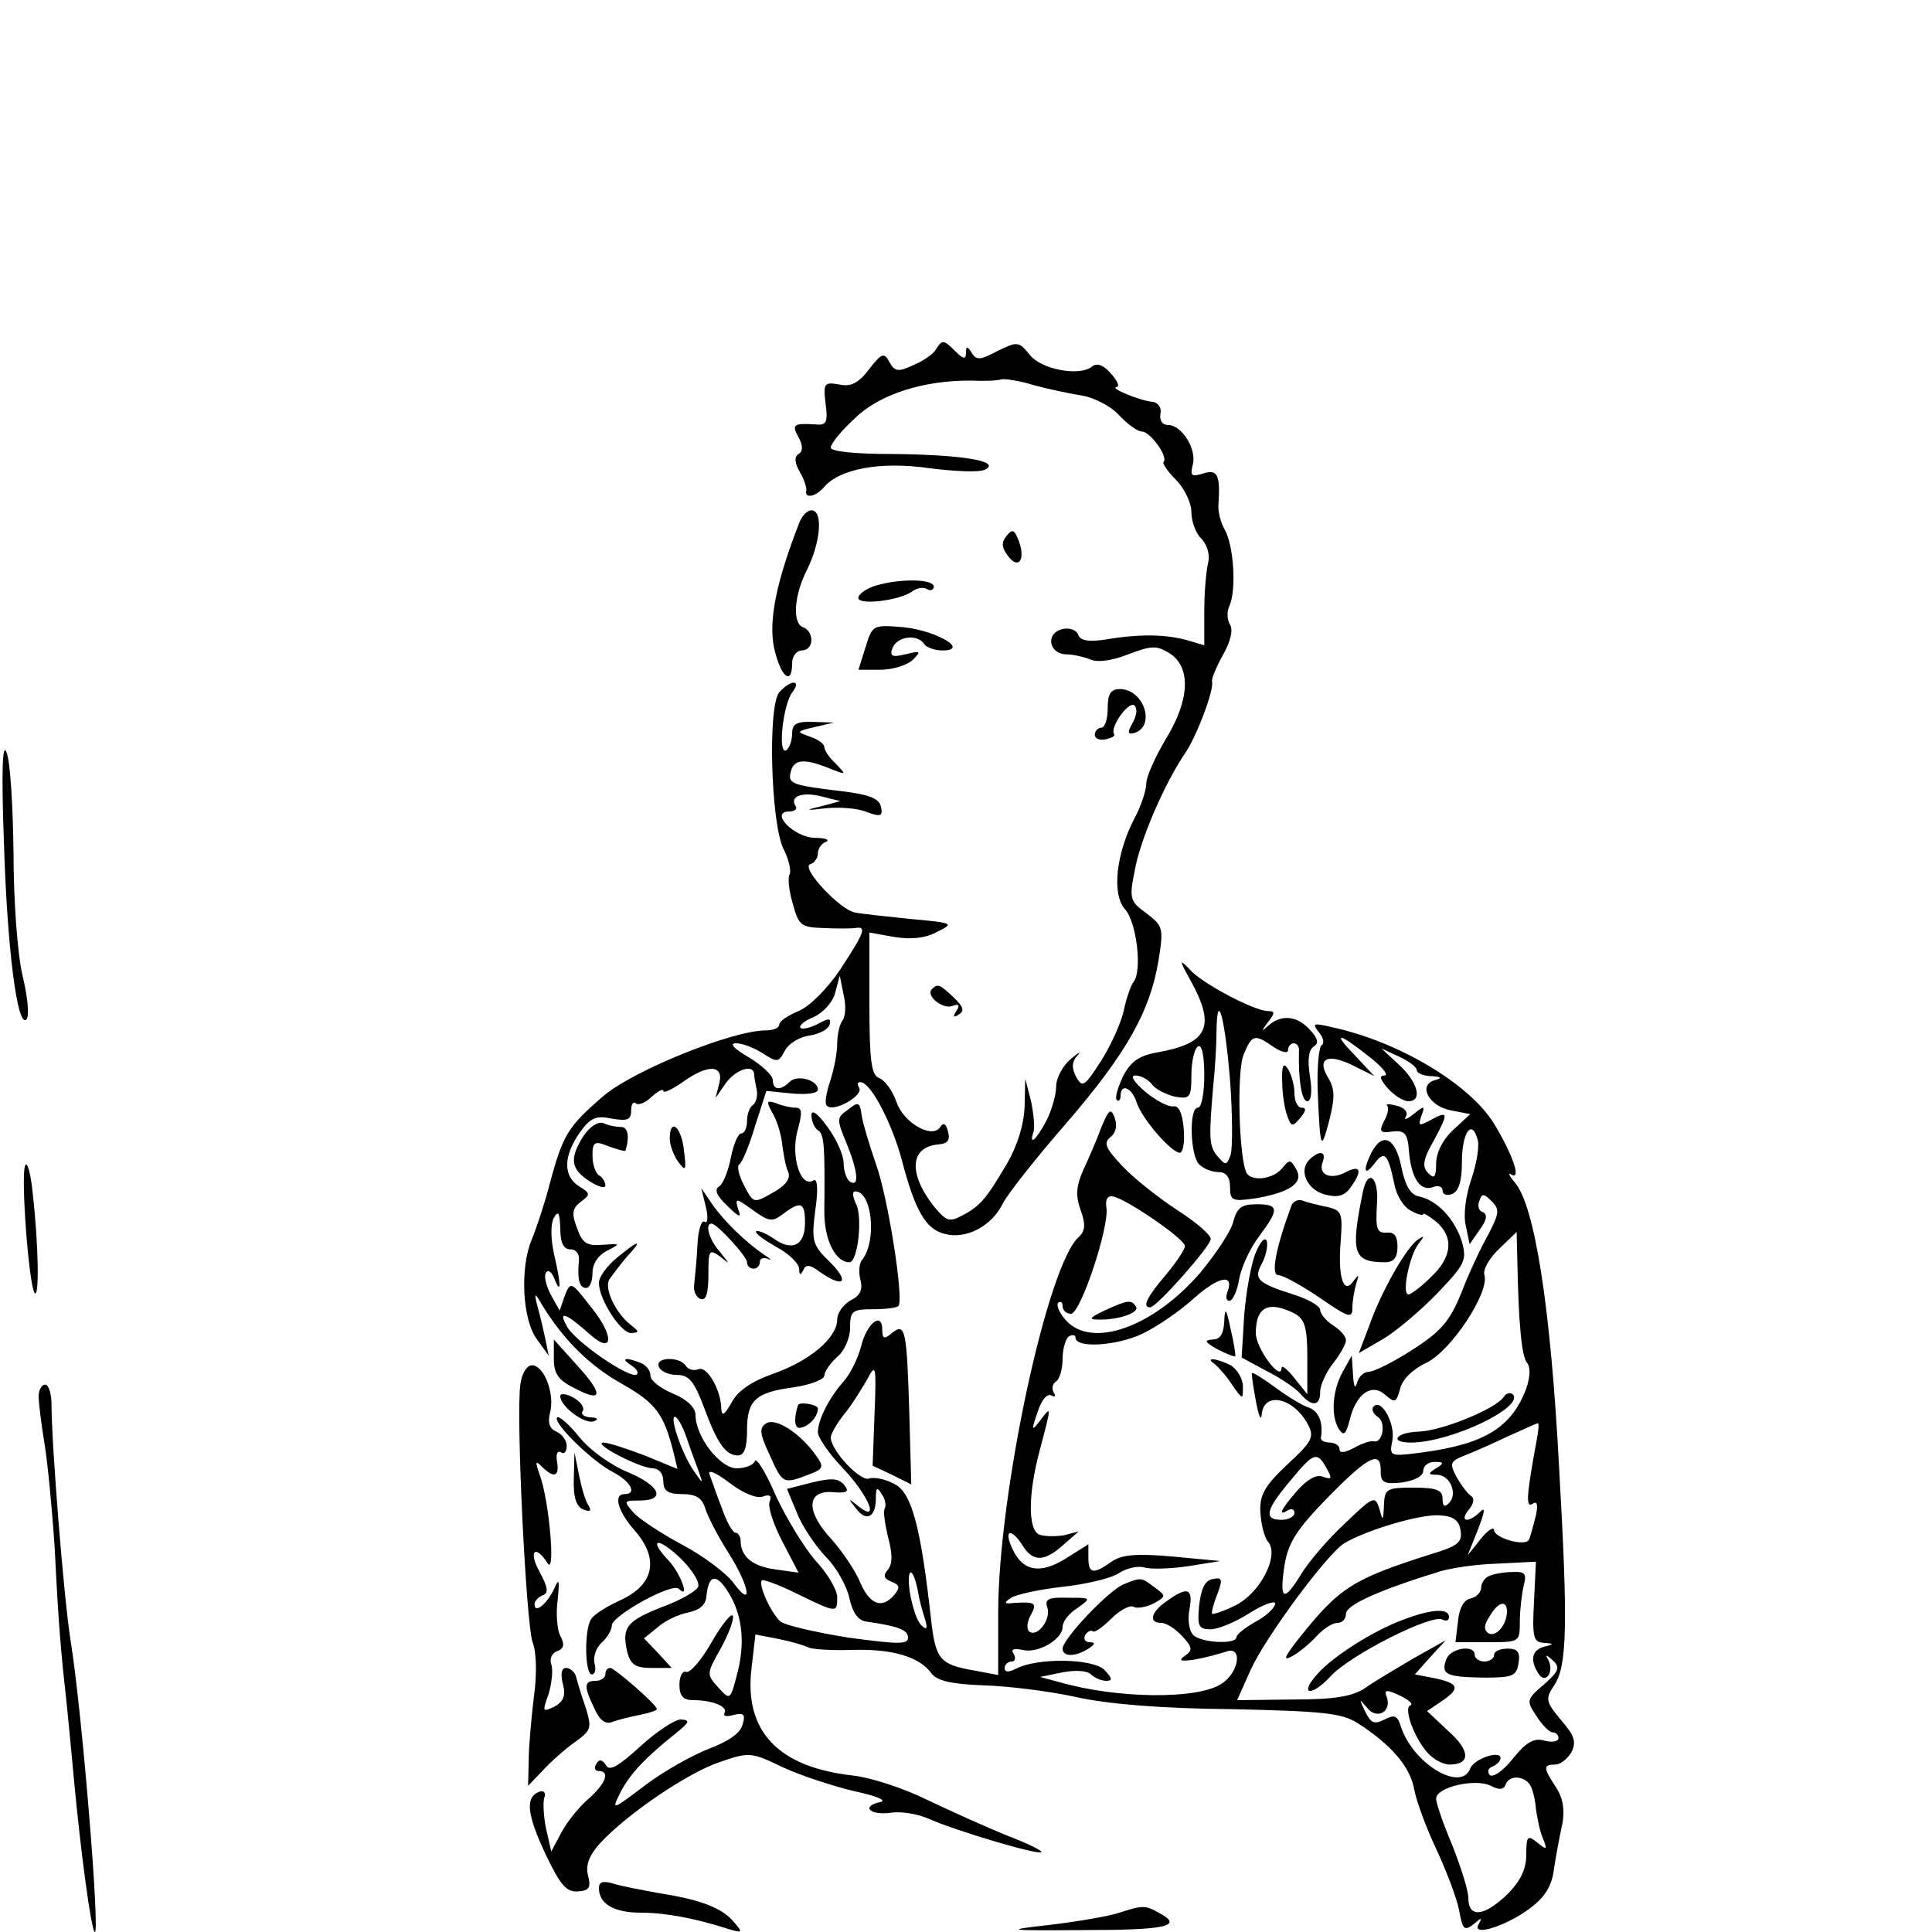 <?xml version="1.0" standalone="no"?>
<!DOCTYPE svg PUBLIC "-//W3C//DTD SVG 20010904//EN"
 "http://www.w3.org/TR/2001/REC-SVG-20010904/DTD/svg10.dtd">
<svg version="1.0" xmlns="http://www.w3.org/2000/svg"
 width="300pt" height="300pt" viewBox="0 0 300 300"
 preserveAspectRatio="xMidYMid meet">
<g transform="translate(0,300) scale(0.1,-0.1)"
fill="#000000" stroke="none">
<path d="M1453 2457 c-4 -7 -20 -18 -35 -24 -23 -11 -29 -10 -37 5 -8 15 -12
14 -32 -12 -16 -21 -28 -27 -46 -23 -23 4 -25 2 -21 -30 4 -29 1 -34 -16 -32
-34 2 -37 0 -26 -20 7 -13 7 -22 0 -26 -7 -4 -6 -14 2 -28 7 -12 11 -25 10
-29 -3 -13 15 -9 27 5 24 29 88 41 164 30 40 -5 79 -7 87 -2 25 13 -37 23
-142 24 -62 0 -98 4 -98 10 0 6 17 27 38 46 38 37 107 59 182 58 19 -1 40 0
45 2 6 1 28 -2 50 -9 22 -6 55 -13 74 -16 19 -3 45 -16 58 -30 13 -14 29 -26
36 -26 13 0 41 -39 34 -47 -3 -2 6 -15 19 -28 13 -13 24 -36 24 -50 0 -15 7
-34 16 -42 9 -10 13 -25 10 -37 -3 -12 -6 -45 -6 -75 l0 -53 -27 8 c-33 9 -73
10 -126 1 -27 -4 -40 -2 -43 8 -3 7 -14 11 -25 8 -26 -7 -20 -38 6 -39 11 0
28 -4 38 -8 11 -5 34 -2 59 8 37 14 44 14 65 1 33 -22 30 -73 -7 -133 -16 -27
-30 -58 -30 -68 0 -11 -8 -35 -18 -54 -29 -55 -36 -119 -15 -142 18 -20 27
-96 13 -113 -4 -5 -11 -25 -15 -44 -4 -19 -20 -54 -35 -78 -26 -40 -29 -43
-39 -25 -7 13 -7 23 2 33 7 7 2 5 -10 -5 -13 -11 -23 -30 -23 -43 0 -13 -7
-37 -15 -53 -16 -30 -28 -41 -20 -17 2 6 0 28 -4 47 l-9 35 -1 -43 c-1 -28
-11 -61 -28 -90 -32 -54 -41 -65 -70 -80 -19 -10 -24 -8 -43 15 -40 51 -37 92
7 96 14 1 19 6 15 20 -3 12 -7 15 -12 7 -12 -19 -57 6 -68 39 -6 17 -18 34
-27 37 -12 5 -15 26 -15 116 l0 110 39 -7 c26 -4 48 -2 66 8 27 13 26 14 -41
20 -38 4 -77 8 -86 10 -24 4 -85 70 -70 75 7 2 12 10 12 17 0 7 6 16 13 18 6
3 -2 6 -18 6 -33 1 -71 41 -39 41 8 0 13 4 9 9 -9 15 12 22 42 14 l28 -7 -30
-8 c-26 -6 -25 -7 8 -3 21 2 50 0 63 -6 22 -8 25 -6 22 8 -3 14 -19 20 -74 26
-65 8 -71 11 -66 29 5 20 22 21 67 2 19 -7 19 -7 3 10 -10 9 -18 21 -18 26 0
5 -10 12 -22 16 -22 8 -22 8 7 15 l30 7 -32 1 c-26 1 -33 -3 -33 -18 0 -11 -4
-22 -9 -26 -14 -8 -5 73 10 91 6 8 7 14 1 14 -5 0 -15 -7 -22 -15 -18 -22 -13
-200 6 -242 9 -17 13 -36 10 -41 -3 -5 -1 -25 5 -45 9 -34 13 -37 47 -38 20
-1 43 -1 50 0 18 3 15 -6 -23 -64 -20 -30 -48 -58 -65 -65 -17 -7 -30 -16 -30
-21 0 -5 -9 -9 -21 -9 -51 0 -203 -61 -251 -101 -56 -48 -64 -61 -84 -136 -8
-31 -21 -70 -28 -87 -19 -44 -15 -126 8 -156 l18 -25 -5 25 c-3 14 -8 36 -12
50 -6 23 -5 24 6 5 34 -56 75 -96 125 -124 53 -30 65 -47 80 -107 l6 -25 -51
21 c-29 11 -57 20 -64 20 -18 -1 55 -39 76 -40 10 0 17 -8 17 -20 0 -15 7 -20
29 -20 22 0 31 -6 36 -22 4 -13 20 -44 36 -69 33 -52 39 -89 8 -47 -11 15 -47
42 -79 59 -32 17 -67 40 -76 50 -16 18 -16 19 9 19 42 0 32 23 -18 44 -25 10
-59 34 -75 54 -16 20 -32 34 -35 31 -7 -8 54 -68 87 -85 27 -14 38 -34 18 -34
-18 0 -11 -26 15 -56 39 -44 31 -84 -20 -108 -22 -10 -43 -23 -47 -30 -11 -16
-10 -86 1 -86 5 0 7 8 4 18 -2 10 3 24 11 31 9 8 16 20 16 27 0 15 94 67 104
57 18 -18 3 24 -16 44 -33 35 -16 37 20 2 17 -17 29 -36 26 -43 -2 -6 -27 -21
-55 -31 -56 -22 -64 -32 -55 -70 5 -20 13 -25 38 -25 l31 0 -21 23 -22 23 21
17 c11 10 32 20 47 23 19 4 28 12 29 26 3 30 13 35 29 13 25 -35 32 -79 20
-129 -12 -47 -12 -47 -31 -26 -18 20 -18 21 4 60 12 22 21 45 19 51 -2 5 -17
-13 -33 -41 -16 -28 -34 -49 -40 -46 -5 2 -10 -7 -10 -20 0 -18 6 -24 22 -24
29 0 54 -10 48 -20 -3 -5 4 -6 14 -3 16 4 19 1 14 -15 -3 -13 -22 -26 -51 -37
-26 -10 -71 -35 -100 -57 -53 -40 -53 -40 -38 -10 15 28 37 52 86 91 21 17 22
20 7 21 -9 0 -38 -19 -63 -42 -34 -31 -48 -39 -53 -29 -6 9 -11 10 -15 2 -4
-6 -2 -11 3 -11 19 0 12 -19 -15 -43 -14 -12 -33 -35 -42 -52 l-16 -30 -8 35
c-4 19 -5 41 -3 48 3 8 0 12 -7 10 -23 -8 -20 -35 9 -97 23 -48 32 -59 50 -58
18 1 21 6 16 25 -4 16 2 31 18 49 42 46 138 111 187 127 46 16 49 15 97 -8 28
-13 77 -29 110 -37 33 -7 52 -14 43 -17 -31 -6 -19 -21 14 -17 17 3 45 -2 62
-10 41 -18 168 -56 173 -51 2 2 -22 14 -54 26 -32 13 -87 38 -123 55 -36 18
-88 35 -116 38 -116 13 -169 69 -157 167 l6 52 36 -7 c20 -4 40 -10 46 -13 5
-3 35 -5 67 -4 62 2 105 -10 124 -36 9 -12 30 -17 81 -19 37 -1 102 -9 143
-18 49 -11 132 -18 242 -19 140 -3 171 -6 195 -21 52 -33 83 -68 89 -104 4
-20 20 -63 36 -96 15 -33 31 -75 34 -93 5 -28 8 -31 22 -20 13 11 14 11 8 0
-12 -20 43 -3 80 25 23 17 34 35 37 61 3 20 9 52 13 70 4 22 1 40 -10 57 -20
30 -20 35 -1 35 8 0 19 9 25 19 8 16 5 26 -16 50 -24 29 -25 33 -10 55 19 30
21 91 7 336 -13 250 -38 409 -69 444 -9 11 -11 16 -5 12 16 -9 1 33 -27 79
-38 62 -149 128 -252 150 -29 7 -31 6 -20 -8 7 -8 9 -18 4 -20 -4 -3 -7 -34
-6 -69 4 -94 5 -97 18 -48 9 36 9 49 -2 67 -18 30 0 38 40 18 l32 -16 -29 31
c-37 38 -28 38 20 0 21 -16 32 -30 25 -30 -9 0 -7 -6 5 -20 10 -11 24 -20 32
-20 22 0 15 29 -14 56 l-28 26 28 -13 c15 -7 27 -16 27 -21 0 -4 10 -9 23 -9
15 -1 17 -3 6 -6 -28 -7 -11 -40 23 -47 l31 -6 -27 -25 c-16 -15 -26 -35 -26
-52 0 -21 -3 -24 -12 -15 -10 10 -9 21 9 52 23 43 22 46 -7 30 -17 -9 -18 -8
-13 7 6 16 5 17 -12 3 -10 -8 -16 -10 -12 -4 4 7 -2 14 -14 17 -12 3 -18 3
-15 0 3 -3 1 -14 -5 -24 -8 -16 -6 -19 13 -16 20 2 24 -3 26 -33 4 -41 18 -61
38 -53 8 3 14 0 14 -6 0 -6 7 -8 15 -5 10 4 15 20 15 49 0 46 15 68 24 37 4
-10 -1 -38 -9 -62 -9 -26 -13 -56 -9 -73 l6 -29 16 23 c11 15 12 24 4 27 -6 2
-8 10 -5 17 4 12 7 12 19 0 13 -13 12 -19 -5 -52 -12 -21 -31 -62 -42 -91 -18
-44 -32 -60 -76 -88 -29 -19 -60 -34 -67 -34 -8 0 -17 -8 -19 -18 -3 -10 -5
-4 -6 13 l-2 30 -14 -25 c-16 -29 -19 -68 -6 -89 8 -12 11 -8 17 15 10 40 34
57 55 38 15 -13 17 -12 23 9 3 15 20 31 41 41 38 18 98 109 90 136 -3 8 8 27
23 41 l27 26 1 -41 c2 -105 7 -152 15 -162 6 -7 5 -22 -1 -40 -23 -61 -65 -86
-159 -99 -53 -7 -54 -7 -49 18 5 26 -17 66 -29 53 -4 -4 -1 -11 6 -16 14 -8 8
-42 -6 -38 -4 1 -18 -3 -30 -10 -15 -8 -23 -9 -23 -2 0 5 -7 10 -15 10 -8 0
-14 3 -14 7 4 24 -3 41 -18 47 -10 3 -33 17 -52 31 -19 14 -35 24 -37 23 -1
-2 2 -21 6 -43 4 -22 8 -32 9 -23 2 38 49 29 72 -14 10 -19 7 -26 -32 -62 -35
-33 -43 -47 -42 -73 1 -19 6 -40 12 -47 18 -21 -12 -80 -51 -99 -18 -9 -34
-14 -36 -13 -1 2 2 15 8 30 9 24 8 27 -7 24 -12 -2 -18 -15 -21 -41 -3 -32 -1
-37 18 -37 11 0 38 11 60 25 22 14 40 20 40 15 0 -6 -13 -19 -30 -28 -16 -9
-30 -20 -30 -24 0 -12 -55 -9 -67 3 -7 7 -9 25 -6 40 6 33 -3 36 -35 13 -25
-17 -29 -34 -9 -34 8 0 22 -9 33 -21 16 -17 16 -22 4 -30 -11 -8 -7 -9 15 -6
17 3 38 9 48 12 27 11 22 -32 -7 -50 -37 -24 -161 -23 -251 3 l-30 8 34 7 c20
4 39 3 45 -3 5 -5 16 -10 24 -10 10 0 9 4 -3 17 -19 18 -104 19 -137 2 -12 -6
-18 -6 -18 1 0 5 5 10 11 10 5 0 7 5 3 12 -5 7 0 9 14 6 23 -6 62 16 62 36 0
8 10 21 23 29 22 16 22 16 -15 16 -29 1 -36 -2 -32 -14 7 -18 -14 -47 -27 -39
-5 3 -5 14 1 25 11 20 8 22 -25 20 -16 -2 -17 0 -5 8 8 5 44 13 80 17 36 4 75
13 87 21 12 8 30 12 40 9 10 -3 41 -2 68 2 l50 8 -74 7 c-57 5 -79 3 -95 -8
-28 -20 -36 -19 -36 6 l0 21 -35 -22 c-40 -25 -67 -20 -83 15 -14 30 -2 33 16
5 16 -26 34 -25 63 1 l24 21 -23 -6 c-13 -2 -30 -2 -38 1 -18 7 -18 63 1 133
18 68 18 68 0 44 -13 -17 -14 -16 -4 13 6 19 15 30 22 26 5 -3 7 -1 3 5 -3 6
-2 13 4 17 5 3 10 19 10 35 0 16 5 32 10 35 6 3 10 2 10 -2 0 -17 64 -13 104
6 23 11 59 36 80 55 38 34 63 39 52 10 -3 -8 -2 -14 3 -14 5 0 12 15 15 33 3
18 17 49 31 67 32 43 31 50 -4 50 -23 0 -30 -5 -36 -27 -3 -14 -27 -50 -51
-79 -73 -85 -169 -119 -209 -74 -10 11 -15 23 -12 27 4 3 7 1 7 -5 0 -7 6 -12
13 -12 15 0 60 136 55 165 -2 13 2 19 11 17 22 -5 111 -66 111 -77 0 -5 -14
-26 -30 -45 -29 -34 -37 -50 -24 -50 10 0 94 95 94 106 0 7 -24 27 -52 45 -29
19 -67 49 -85 68 -26 28 -30 36 -19 45 9 7 11 18 7 30 -6 16 -9 14 -21 -15 -7
-19 -20 -49 -28 -66 -11 -25 -12 -40 -4 -62 8 -22 7 -32 -2 -41 -49 -40 -126
-400 -126 -584 l0 -97 -37 7 c-53 9 -60 17 -67 77 -16 145 -30 198 -56 212
-14 8 -32 12 -41 9 -14 -4 -59 44 -59 64 0 5 9 21 20 35 12 14 27 39 36 54 14
27 15 24 12 -52 l-3 -81 30 -14 30 -15 -3 110 c-4 130 -6 142 -27 125 -12 -10
-15 -9 -15 5 0 29 -24 11 -33 -26 -5 -19 -17 -43 -27 -54 -23 -26 -40 -60 -40
-79 0 -8 17 -33 38 -55 41 -43 59 -87 25 -60 -16 13 -17 13 -4 -3 16 -22 31
-14 31 15 0 17 2 19 9 7 6 -8 7 -18 5 -22 -3 -4 0 -24 5 -45 7 -26 7 -41 0
-50 -8 -9 -7 -14 5 -19 13 -5 14 -9 5 -20 -19 -23 -38 -16 -53 18 -7 18 -28
49 -45 68 -40 43 -39 76 2 73 23 -2 26 1 18 11 -9 11 -21 11 -50 4 l-39 -10
15 -36 c8 -21 28 -51 45 -69 17 -17 33 -46 37 -65 5 -22 13 -34 26 -36 50 -7
65 -13 65 -25 0 -11 -17 -10 -92 0 -50 8 -98 19 -106 25 -15 13 -35 58 -29 64
2 2 27 -7 55 -21 62 -30 62 -30 62 -5 0 11 -15 37 -34 57 -18 21 -46 67 -62
102 -15 35 -30 59 -32 52 -2 -6 -15 -11 -28 -11 -26 0 -64 49 -64 83 0 11 -13
24 -35 33 -19 8 -35 20 -35 28 0 8 -7 17 -16 20 -23 9 -31 7 -14 -4 8 -5 12
-11 9 -14 -9 -9 -97 51 -109 75 -14 25 -1 20 36 -13 37 -33 38 -2 2 42 -31 40
-32 41 -41 18 l-8 -23 -14 25 c-7 14 -11 29 -7 34 3 5 9 1 13 -10 11 -27 10
-7 -1 40 -5 24 -5 46 0 55 7 12 9 8 10 -16 0 -23 5 -33 16 -33 9 0 14 -8 13
-17 -3 -30 1 -43 11 -43 6 0 10 11 10 23 0 15 9 28 23 35 21 11 21 11 -8 9
-24 -2 -31 3 -39 26 -9 23 -7 31 6 41 15 11 15 13 -3 24 -25 16 -24 47 1 83
17 24 26 27 50 22 24 -4 30 -2 30 12 0 10 3 15 7 12 3 -4 15 0 25 10 10 9 18
13 18 9 0 -4 13 2 29 13 40 29 65 28 58 -1 l-6 -23 16 23 c15 21 42 30 44 15
0 -5 2 -16 4 -25 2 -10 -1 -20 -6 -24 -5 -3 -9 -14 -9 -25 0 -10 -4 -19 -9
-19 -5 0 -12 -17 -16 -37 -4 -21 -12 -41 -18 -45 -8 -5 -5 -14 12 -30 19 -19
23 -20 17 -5 -5 17 -3 17 23 -2 25 -18 30 -19 47 -6 28 21 34 18 34 -14 0 -35
-20 -45 -49 -24 -12 8 -24 13 -27 11 -2 -3 12 -13 31 -24 19 -10 35 -25 36
-34 0 -10 2 -11 6 -3 4 10 10 10 26 -2 37 -26 47 -16 16 15 -28 27 -29 33 -23
81 5 34 3 50 -3 46 -20 -12 -35 37 -25 76 8 29 8 37 -3 37 -7 0 -21 3 -30 7
-15 5 -16 3 -4 -18 7 -13 13 -35 14 -49 2 -14 5 -32 9 -40 4 -10 -4 -21 -24
-32 -30 -17 -30 -17 -45 12 -8 15 -11 30 -7 32 4 2 15 28 24 58 l18 56 40 -4
c22 -2 40 0 40 6 0 15 -32 24 -44 12 -14 -14 -26 -13 -26 3 0 7 -17 23 -37 35
-24 14 -31 22 -20 22 10 0 28 -7 42 -16 22 -14 24 -14 34 5 6 11 23 21 38 23
14 2 28 9 31 16 3 11 0 12 -18 2 -12 -6 -24 -9 -27 -6 -3 3 6 11 21 17 15 7
30 24 33 38 l7 26 6 -30 c4 -16 3 -34 -2 -40 -4 -5 -8 -21 -8 -36 0 -14 -5
-40 -11 -58 -6 -18 -9 -35 -5 -38 10 -11 58 16 50 28 -4 7 -2 10 5 8 16 -6 46
-64 61 -119 21 -81 38 -109 67 -116 33 -9 73 12 90 47 7 14 51 70 98 124 95
110 131 175 144 254 8 50 7 53 -19 73 -25 18 -27 22 -18 66 8 47 46 135 78
182 18 26 46 100 42 112 -1 4 7 23 17 41 12 21 16 39 11 47 -5 8 -5 21 -1 29
11 24 7 93 -7 118 -7 12 -11 30 -10 40 3 44 -1 55 -23 48 -19 -6 -21 -4 -17
13 7 24 -17 62 -38 62 -9 0 -14 7 -12 18 2 9 -4 17 -12 18 -18 1 -69 22 -56
23 5 1 1 10 -9 21 -11 13 -22 17 -29 11 -19 -16 -79 -5 -97 18 -17 21 -19 21
-50 6 -26 -14 -33 -15 -40 -3 -7 11 -9 11 -9 0 0 -10 -4 -10 -16 2 -19 19 -21
19 -31 3z m-387 -1689 c6 -18 15 -42 19 -53 7 -20 7 -20 -7 0 -18 25 -39 85
-30 85 4 0 12 -15 18 -32z m1320 -5 c-16 -87 -17 -105 -6 -98 7 5 9 -2 4 -22
-4 -15 -8 -31 -10 -34 -6 -11 -54 3 -54 15 0 6 -10 0 -21 -14 l-20 -25 16 40
c10 26 12 36 4 28 -19 -19 -34 -16 -18 3 8 10 9 18 2 22 -5 4 -15 17 -22 30
-10 19 -9 23 11 31 13 5 43 18 68 30 25 11 46 21 48 21 2 0 1 -12 -2 -27z
m-326 -43 c9 -16 8 -18 -6 -13 -10 4 -24 -4 -40 -22 -26 -30 -30 -40 -14 -30
6 3 10 1 10 -4 0 -6 -9 -11 -20 -11 -28 0 -25 15 13 60 37 45 42 47 57 20z
m84 -6 c0 -16 6 -19 33 -16 20 3 33 10 33 18 0 8 8 14 18 14 14 0 15 -2 2 -10
-13 -8 -13 -10 1 -10 21 0 33 -30 19 -44 -7 -7 -10 -5 -10 7 0 13 -9 17 -45
17 -42 0 -45 -2 -46 -27 -1 -25 -2 -26 -7 -6 -7 21 -9 20 -53 -22 -26 -24 -57
-60 -69 -80 -27 -44 -34 -40 -25 17 6 34 20 55 69 105 62 63 81 72 80 37z
m-960 -38 c11 4 15 2 11 -8 -3 -8 6 -35 20 -62 l25 -48 -36 5 c-36 5 -54 20
-54 45 0 6 -4 12 -8 12 -4 0 -14 17 -21 38 -8 20 -16 44 -19 52 -4 9 9 4 30
-12 22 -17 43 -25 52 -22z m1084 -53 c3 -18 -5 -24 -45 -36 -123 -39 -143 -52
-206 -131 -22 -28 -26 -36 -11 -28 10 5 28 20 38 31 11 12 25 21 33 21 7 0 13
6 13 14 0 13 46 35 140 64 19 7 62 13 95 14 l60 3 -3 -62 c-3 -55 -1 -63 15
-64 16 -1 17 -2 1 -6 -19 -5 -23 -20 -9 -42 11 -17 25 3 15 22 -5 8 -3 8 7 -1
12 -11 10 -17 -14 -38 -27 -23 -27 -25 -11 -49 9 -14 20 -25 25 -25 5 0 9 -4
9 -9 0 -5 -10 -7 -21 -4 -17 5 -29 -2 -50 -28 -15 -19 -31 -30 -36 -25 -4 5
-2 11 5 13 6 3 12 8 12 13 0 13 -41 -1 -47 -16 -14 -38 -90 8 -108 66 -5 16
-10 18 -25 10 -16 -8 -21 -6 -30 12 -10 21 -10 21 3 6 15 -19 39 -6 30 18 -4
10 0 11 21 1 14 -7 21 -13 16 -15 -11 -4 6 -51 27 -74 9 -10 24 -18 34 -18 33
0 32 22 -2 52 l-33 31 22 15 c30 20 28 28 -10 36 l-31 6 24 27 24 26 -50 -28
c-27 -16 -61 -36 -75 -46 -19 -13 -47 -18 -112 -18 l-87 -1 21 47 c23 51 120
182 146 197 36 21 118 45 147 43 22 -1 31 -8 33 -24z m-843 -92 c2 -13 7 -32
11 -44 5 -16 3 -19 -5 -11 -7 6 -14 28 -18 50 -6 40 4 44 12 5z m913 -302 c5
15 29 14 38 -1 4 -6 8 -23 9 -37 2 -14 6 -35 11 -46 7 -18 6 -18 -9 -6 -15 12
-17 10 -17 -19 0 -22 -9 -41 -29 -61 -36 -35 -61 -38 -61 -6 0 12 -12 49 -25
82 -14 33 -25 65 -25 72 0 18 61 32 85 20 13 -7 20 -6 23 2z"/>
<path d="M2313 553 c-7 -2 -13 -11 -13 -18 0 -7 -7 -15 -16 -17 -11 -2 -18
-15 -20 -35 l-4 -33 50 0 c50 0 50 0 50 33 0 17 3 42 6 55 5 18 2 22 -17 21
-13 0 -30 -3 -36 -6z m27 -55 c0 -21 -17 -41 -29 -34 -7 5 -7 13 2 26 13 23
27 26 27 8z"/>
<path d="M2179 485 c-46 -17 -108 -56 -133 -84 -30 -33 -10 -37 21 -3 31 33
158 97 173 87 6 -3 10 -1 10 4 0 14 -26 13 -71 -4z"/>
<path d="M2246 424 c-9 -24 -1 -28 57 -29 46 0 52 2 55 23 3 17 -2 22 -17 22
-12 0 -21 -4 -21 -10 0 -5 -7 -10 -15 -10 -8 0 -15 5 -15 10 0 17 -37 11 -44
-6z"/>
<path d="M1241 2188 c-35 -90 -48 -151 -39 -194 10 -45 28 -60 28 -24 0 11 7
20 15 20 19 0 20 29 2 36 -17 6 -14 50 6 89 20 40 25 87 10 92 -7 3 -17 -6
-22 -19z"/>
<path d="M1563 2168 c-8 -10 -8 -18 2 -31 16 -22 28 -7 17 23 -7 18 -10 19
-19 8z"/>
<path d="M1361 2091 c-14 -4 -26 -12 -28 -18 -5 -14 64 -6 84 9 7 5 17 7 23 3
5 -3 10 -1 10 4 0 12 -51 13 -89 2z"/>
<path d="M1344 1995 l-11 -35 34 0 c19 0 41 7 50 15 14 14 13 15 -11 9 -21 -5
-25 -3 -20 10 7 18 39 22 49 6 3 -5 16 -10 28 -10 43 0 -7 30 -59 36 -49 4
-49 4 -60 -31z"/>
<path d="M1720 1900 c0 -16 -4 -30 -10 -30 -5 0 -10 -5 -10 -11 0 -6 8 -9 17
-7 9 2 15 5 13 8 -7 10 21 50 31 45 5 -4 5 -14 -2 -27 -9 -16 -8 -19 3 -16 33
11 14 68 -23 68 -14 0 -19 -7 -19 -30z"/>
<path d="M6 1695 c5 -168 21 -292 35 -278 5 5 2 35 -6 68 -8 34 -14 117 -14
192 -1 72 -5 142 -11 155 -6 16 -8 -28 -4 -137z"/>
<path d="M1849 1477 c39 -71 27 -97 -51 -111 -29 -5 -42 -14 -54 -37 -8 -17
-13 -33 -10 -37 3 -3 6 0 6 6 0 21 18 13 25 -10 8 -25 54 -78 67 -78 5 0 8 17
6 38 -2 24 -8 36 -16 34 -8 -1 -27 9 -44 23 -17 15 -24 25 -15 25 8 0 20 -6
26 -14 6 -8 23 -16 36 -19 23 -4 25 -1 25 34 0 21 5 41 10 44 6 4 10 -13 10
-44 0 -28 -4 -51 -10 -51 -14 0 -12 -74 2 -88 7 -7 20 -12 30 -12 12 0 18 -8
18 -23 0 -21 3 -23 38 -18 54 9 77 24 65 45 -9 16 -11 16 -22 2 -14 -17 -46
-21 -55 -8 -12 20 -16 158 -5 184 13 32 17 33 47 12 12 -8 22 -10 22 -5 0 6 4
11 9 11 5 0 9 -6 8 -12 -1 -44 4 -78 13 -78 6 0 8 15 4 39 -4 25 -2 41 6 46 8
5 7 12 -6 26 -20 22 -44 24 -64 7 -12 -11 -12 -10 -1 5 11 14 11 17 0 17 -21
0 -103 43 -122 65 -16 17 -16 14 2 -18z m61 -154 c4 -54 4 -106 1 -116 -6 -17
-8 -17 -20 -3 -14 16 -14 29 -7 111 3 28 5 65 5 84 1 66 13 21 21 -76z"/>
<path d="M1447 1464 c-10 -10 17 -32 32 -26 10 4 12 1 6 -8 -6 -9 -4 -11 4 -5
9 5 7 12 -8 26 -22 21 -25 22 -34 13z"/>
<path d="M1991 1320 c0 -19 4 -43 8 -53 6 -17 8 -17 20 -3 9 11 10 16 2 16 -6
0 -11 10 -11 23 0 12 -5 29 -10 37 -7 11 -10 6 -9 -20z"/>
<path d="M1317 1277 c-18 -12 -18 -15 -3 -51 18 -44 21 -70 6 -61 -5 3 -10 16
-10 29 0 12 -11 37 -25 56 -16 22 -25 28 -25 18 0 -9 5 -20 10 -23 10 -6 11
-24 10 -127 0 -43 17 -78 39 -78 13 0 21 71 10 91 -5 11 -6 19 -1 19 26 0 34
-76 11 -106 -5 -5 -6 -20 -3 -31 4 -15 0 -25 -15 -32 -12 -7 -21 -20 -21 -30
0 -28 -42 -64 -99 -84 -34 -12 -56 -27 -65 -45 -11 -19 -15 -22 -16 -10 0 29
-22 67 -35 62 -7 -3 -16 -1 -20 5 -9 15 -48 14 -42 -1 2 -7 15 -13 28 -13 19
0 27 -10 42 -50 21 -57 34 -75 53 -75 10 0 14 13 14 39 0 47 13 59 74 67 25 4
46 12 46 18 0 6 9 19 20 29 11 9 20 29 20 45 0 26 3 29 35 29 19 0 37 2 40 5
9 9 -16 169 -35 221 -10 29 -20 62 -22 75 -3 21 -5 22 -21 9z"/>
<path d="M906 1236 c-22 -35 -20 -51 9 -70 14 -9 25 -12 25 -7 0 5 -4 13 -10
16 -5 3 -10 17 -10 30 0 22 3 24 25 15 14 -5 25 -8 26 -7 7 21 4 37 -6 37 -7
0 -20 2 -28 6 -8 3 -21 -5 -31 -20z"/>
<path d="M1040 1232 c0 -10 6 -26 13 -36 12 -16 13 -14 9 18 -4 37 -22 51 -22
18z"/>
<path d="M2130 1211 c-14 -28 -12 -39 4 -18 16 21 21 16 31 -31 3 -18 15 -37
26 -42 10 -6 19 -8 19 -5 0 2 9 -3 20 -12 28 -24 25 -55 -8 -86 -15 -15 -31
-27 -35 -27 -11 0 2 62 16 79 9 12 9 13 0 7 -18 -10 -59 -83 -77 -135 l-16
-42 38 22 c20 12 58 44 84 71 43 45 46 51 38 80 -11 35 -38 64 -66 70 -13 2
-22 16 -28 46 -9 45 -29 55 -46 23z"/>
<path d="M2033 1199 c-17 -17 -3 -47 25 -54 19 -5 30 -2 39 11 19 26 16 36 -7
24 -24 -13 -44 -4 -36 16 6 17 -6 18 -21 3z"/>
<path d="M39 1190 c-7 -17 6 -188 15 -198 7 -7 6 73 -3 153 -3 33 -9 53 -12
45z"/>
<path d="M2116 1148 c-19 -94 -15 -108 35 -108 13 0 19 7 19 24 0 17 -5 23
-17 22 -15 -1 -17 6 -15 42 4 44 -14 60 -22 20z"/>
<path d="M1096 1126 c4 -16 3 -27 -2 -23 -5 3 -10 -14 -11 -36 -1 -23 -4 -51
-5 -61 -2 -10 3 -21 10 -23 8 -3 12 8 12 37 0 39 1 41 18 29 16 -13 16 -13 0
7 -17 19 -24 44 -13 44 8 0 55 -51 55 -60 0 -6 5 -10 10 -10 6 0 10 5 10 11 0
5 6 7 13 4 6 -3 4 0 -7 7 -29 20 -61 51 -80 78 l-17 25 7 -29z"/>
<path d="M2005 1127 c-24 -65 -32 -107 -20 -107 7 0 36 -16 64 -35 45 -31 51
-33 51 -16 0 11 3 28 6 38 5 15 4 15 -5 3 -15 -21 -24 8 -19 65 3 42 1 46 -22
51 -14 3 -31 7 -38 10 -7 2 -15 -2 -17 -9z"/>
<path d="M1950 1055 c-7 -16 -15 -60 -18 -97 l-4 -66 39 -21 c22 -11 45 -27
52 -35 18 -21 31 -20 31 3 0 10 9 30 20 44 11 14 20 30 20 36 0 6 -9 16 -20
23 -11 7 -20 18 -20 24 0 6 -19 17 -42 24 -56 18 -62 24 -48 49 6 12 9 27 7
34 -3 7 -10 -1 -17 -18z m61 -95 c15 -9 19 -21 19 -68 l0 -57 -20 25 c-11 14
-20 21 -20 16 0 -23 -40 30 -40 54 0 41 20 51 61 30z"/>
<path d="M958 1047 c-16 -13 -28 -30 -28 -39 0 -26 34 -78 50 -78 13 1 13 2
-1 13 -23 18 -41 56 -33 70 4 6 16 22 27 35 26 28 20 28 -15 -1z"/>
<path d="M1715 965 c-23 -11 -25 -14 -10 -14 32 -1 65 11 59 20 -7 11 -12 11
-49 -6z"/>
<path d="M1901 948 c-1 -19 -6 -28 -18 -28 -14 -1 -12 -4 7 -15 14 -7 26 -12
28 -11 1 2 -2 21 -7 42 -7 33 -9 35 -10 12z"/>
<path d="M860 890 c0 -23 7 -33 31 -45 45 -24 47 -11 5 35 l-36 40 0 -30z"/>
<path d="M1886 882 c5 -4 18 -18 27 -32 17 -24 17 -24 17 -3 0 12 -9 27 -19
33 -22 11 -41 13 -25 2z"/>
<path d="M808 850 c-7 -48 9 -372 19 -400 6 -15 7 -50 2 -85 -4 -33 -8 -78 -8
-99 l-1 -39 23 24 c12 13 34 33 50 44 26 19 26 22 16 55 -7 19 -13 41 -15 48
-2 6 -9 12 -15 12 -7 0 -9 -9 -5 -25 5 -18 1 -27 -13 -35 -19 -9 -19 -8 -9 20
5 17 7 37 4 46 -3 8 1 17 9 20 11 4 12 11 5 24 -5 9 -7 35 -4 56 3 31 2 34 -5
18 -11 -24 -31 -41 -31 -25 0 5 6 11 13 14 9 3 8 12 -5 36 -18 32 -7 44 12 14
13 -22 3 97 -12 137 -7 20 -7 23 3 13 19 -19 28 -16 24 7 -2 11 0 18 6 15 5
-4 9 1 9 10 0 8 -7 18 -16 22 -10 4 -14 13 -10 29 8 29 -9 74 -28 74 -8 0 -16
-13 -18 -30z"/>
<path d="M60 832 c0 -10 4 -43 9 -73 5 -30 12 -103 16 -164 6 -122 10 -164 19
-245 3 -30 8 -82 11 -115 10 -107 26 -229 32 -235 9 -9 -19 337 -37 450 -11
67 -30 309 -30 368 0 17 -4 32 -10 32 -5 0 -10 -8 -10 -18z"/>
<path d="M870 832 c0 -16 38 -44 52 -39 8 3 6 6 -5 6 -10 1 -16 5 -12 10 3 6
-4 15 -15 21 -11 6 -20 7 -20 2z"/>
<path d="M2335 831 c-11 -18 -96 -53 -132 -54 -35 -1 -47 -17 -12 -17 61 0
177 55 158 75 -4 3 -10 2 -14 -4z"/>
<path d="M1239 818 c-7 -23 -5 -37 4 -35 13 2 27 17 27 30 0 6 -29 11 -31 5z"/>
<path d="M1190 790 c-11 -7 -11 -15 5 -49 20 -45 21 -46 60 -31 24 9 25 12 12
30 -24 34 -62 59 -77 50z"/>
<path d="M891 704 c-1 -29 4 -44 15 -48 10 -4 13 -2 8 6 -5 7 -11 28 -15 48
l-7 35 -1 -41z"/>
<path d="M1745 540 c-23 -9 -95 -85 -95 -100 0 -13 20 -13 40 0 11 7 11 10 2
10 -7 0 -10 5 -7 11 4 6 9 8 12 6 2 -3 15 6 29 20 13 13 29 21 34 18 5 -3 19
-1 31 5 20 11 20 12 2 25 -21 16 -21 16 -48 5z"/>
<path d="M940 400 c0 -5 -7 -10 -15 -10 -18 0 -19 -8 -2 -43 8 -18 17 -25 27
-21 8 3 27 8 43 11 15 3 27 7 27 9 0 7 -65 63 -72 64 -5 0 -8 -4 -8 -10z"/>
<path d="M930 68 c0 -24 23 -38 65 -38 39 0 85 -9 135 -25 23 -7 24 -6 10 10
-18 22 -51 35 -115 45 -27 5 -60 11 -72 15 -17 5 -23 3 -23 -7z"/>
<path d="M1735 29 c-16 -5 -64 -13 -105 -18 -72 -8 -69 -9 53 -8 127 0 155 6
118 26 -23 13 -26 13 -66 0z"/>
</g>
</svg>
